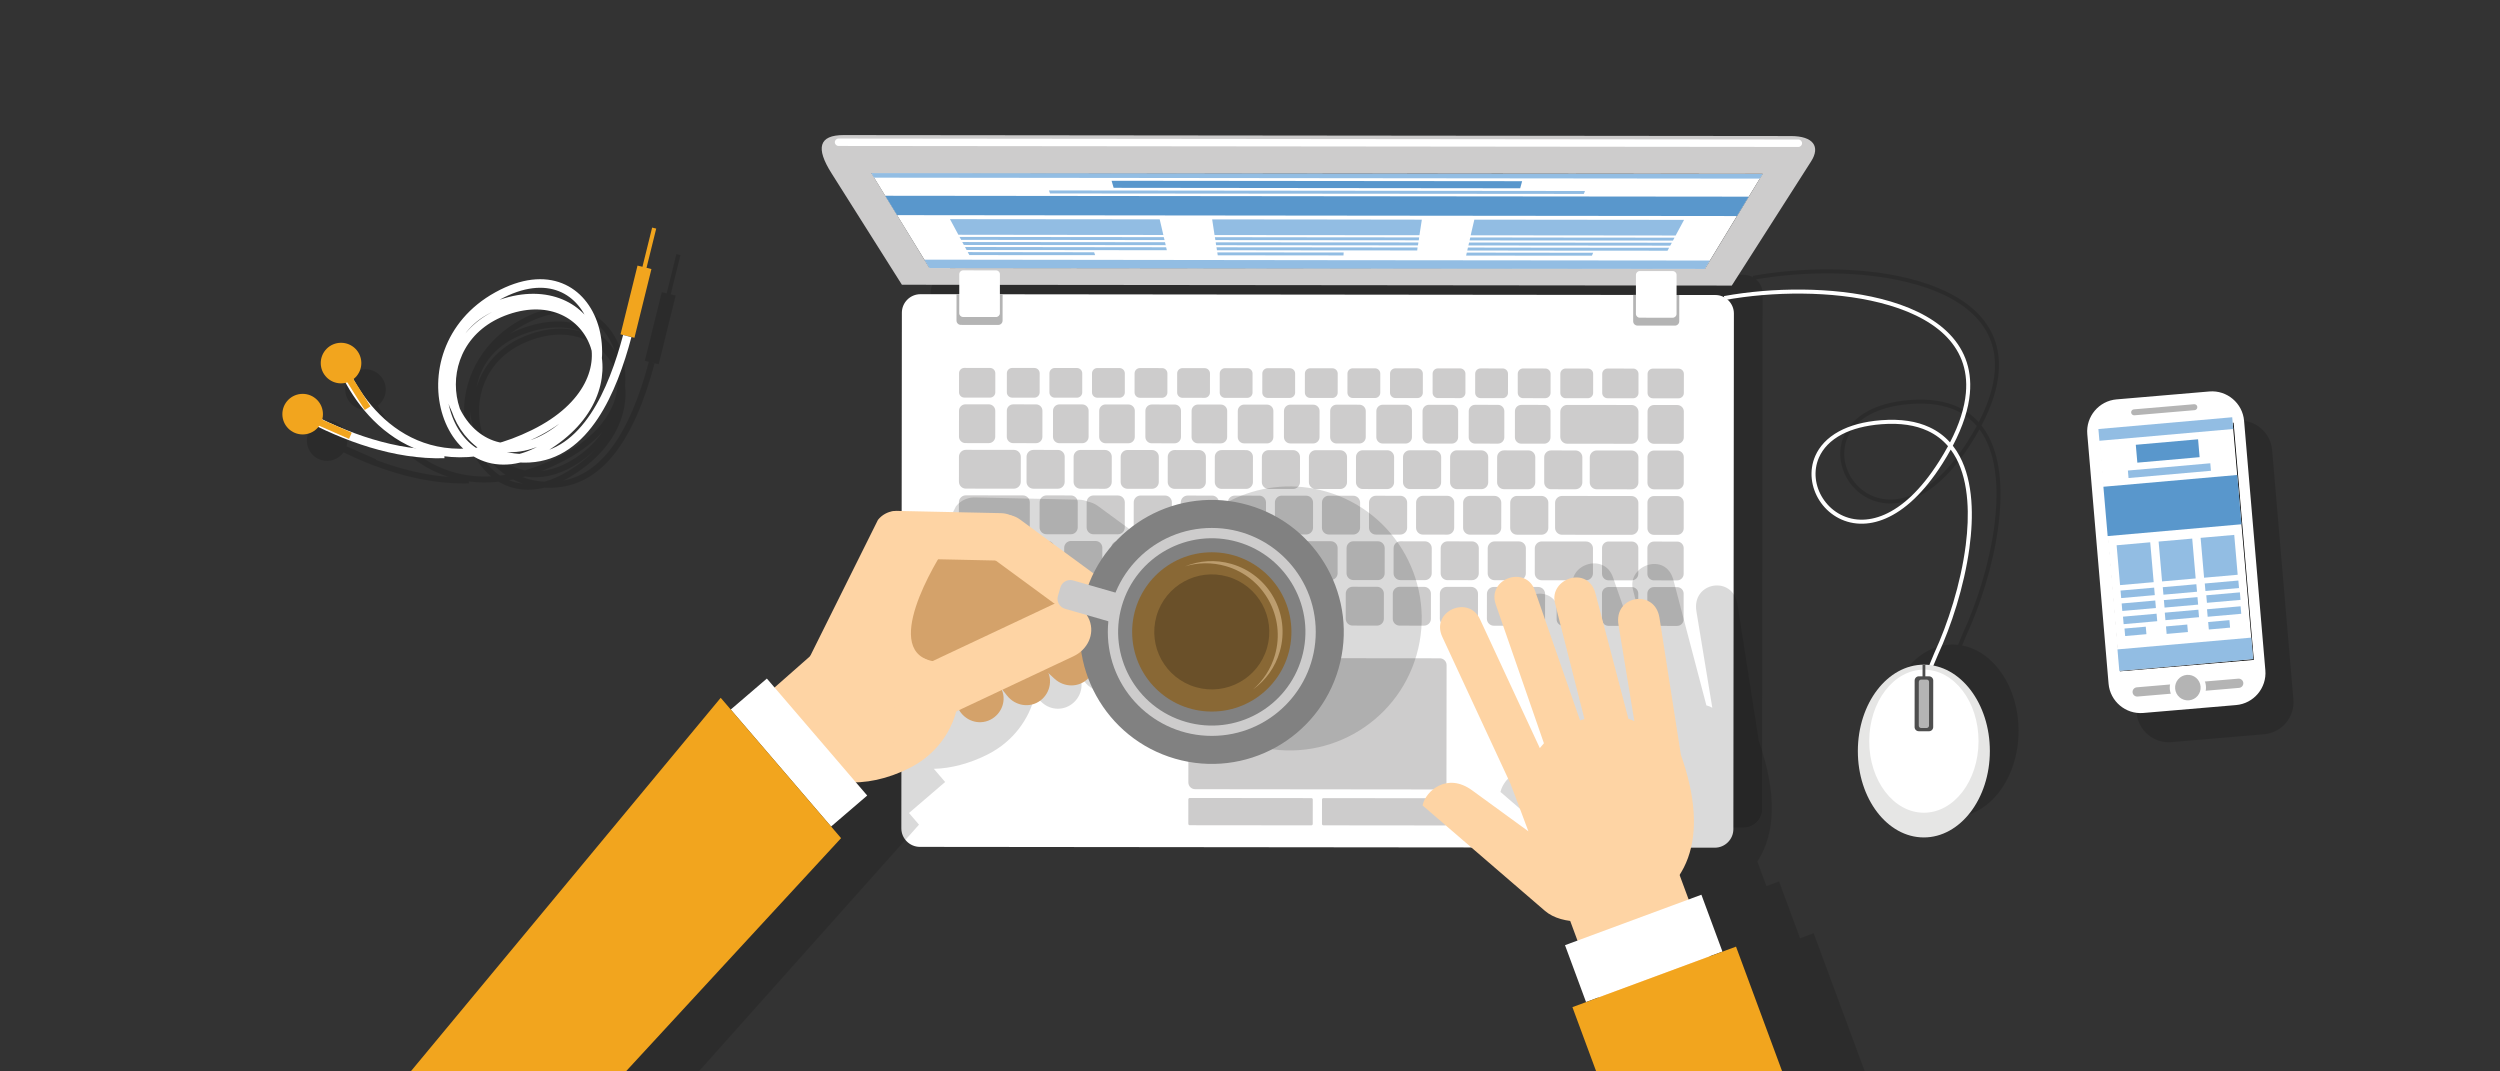 <?xml version="1.0" encoding="utf-8"?>
<!-- Generator: Adobe Illustrator 16.0.0, SVG Export Plug-In . SVG Version: 6.00 Build 0)  -->
<!DOCTYPE svg PUBLIC "-//W3C//DTD SVG 1.1//EN" "http://www.w3.org/Graphics/SVG/1.1/DTD/svg11.dtd">
<svg version="1.1" id="Layer_1" xmlns="http://www.w3.org/2000/svg" xmlns:xlink="http://www.w3.org/1999/xlink" x="0px" y="0px"
	 width="420px" height="180px" viewBox="0 0 420 180" enable-background="new 0 0 420 180" xml:space="preserve">
<rect x="0" y="0" width="420" height="180" fill="#333333" stroke="none"/>
<g opacity="0.15">
	<path fill-rule="evenodd" clip-rule="evenodd" fill="#010101" d="M385.295,117.52l-3.574-41.932
		c-0.254-2.956-2.879-5.171-5.836-4.918l-15.59,1.329c-2.957,0.253-5.168,2.879-4.918,5.835l3.578,41.934
		c0.25,2.954,2.877,5.169,5.834,4.916l15.592-1.328C383.334,123.102,385.549,120.479,385.295,117.52z"/>
</g>
<g opacity="0.15">
	<path fill-rule="evenodd" clip-rule="evenodd" fill="#010101" d="M95.887,77.413c-1.652,0.957-3.3,1.528-4.89,1.706
		c0.997-0.388,2.005-0.831,3.025-1.335c3.076-1.514,5.415-3.266,7.112-5.12C99.835,74.493,98.093,76.131,95.887,77.413z
		 M91.433,80.921c-1.318-0.078-2.52-0.342-3.604-0.754c0.137-0.037,0.271-0.076,0.408-0.112c2.573,0.435,5.366-0.156,8.154-1.772
		c1.351-0.784,2.537-1.693,3.564-2.699c-1.222,1.283-2.739,2.504-4.589,3.614C93.944,80.052,92.631,80.602,91.433,80.921z
		 M114.315,42.853l-0.686-0.17L112,49.278l-0.825-0.203l-2.852,11.546l0.681,0.167c-3.235,12.14-7.932,18.686-14.319,19.933
		c0.398-0.2,0.797-0.421,1.197-0.661c7.244-4.351,9.68-10.371,9.138-15.271c0.225-2.939-0.36-5.816-1.694-8.176
		c-2.427-4.285-7.876-7.289-15.901-2.865c-5.891,3.251-9.436,8.985-9.483,15.343c-0.033,4.52,1.678,8.545,4.556,10.938
		c-2.746,0.137-5.354-0.261-7.808-1.203c-3.652-1.406-6.411-3.807-8.435-6.235l-2.791-4.438c1.474-1.122,1.791-3.213,0.695-4.716
		c-1.108-1.521-3.242-1.856-4.763-0.747c-1.521,1.108-1.855,3.242-0.747,4.764c0.879,1.206,2.397,1.652,3.75,1.237
		c0.586,1.067,1.333,2.271,2.264,3.506l0.704,1.122l0.124-0.078c2.114,2.538,5.004,5.045,8.838,6.522
		c0.33,0.127,0.664,0.239,1,0.349c-3.876-0.295-7.949-1.245-12.192-2.856l0.042-0.095l-4.951-2.176
		c0.527-1.803-0.501-3.696-2.305-4.226c-1.805-0.536-3.701,0.495-4.235,2.302c-0.535,1.805,0.497,3.704,2.302,4.236
		c1.428,0.422,2.902-0.145,3.725-1.289c1.541,0.748,3.064,1.416,4.568,2.002l0.437,0.191l0.01-0.023
		c5.31,2.021,10.373,3.047,15.129,3.047c0.306,0,0.61-0.006,0.913-0.015l-0.009-0.324c1.624,0.215,3.296,0.234,5.018,0.051
		c0.056,0.034,0.112,0.067,0.168,0.101c1.455,0.83,3.062,1.242,4.759,1.242c0.898,0,1.824-0.117,2.766-0.348
		c0.516,0.028,1.049,0.028,1.596-0.001c7.74-0.403,13.271-7.235,16.909-20.892l-0.485-0.129l1.169,0.289l2.85-11.544l-0.825-0.204
		L114.315,42.853z M87.912,54.627c6.27-3.457,11.706-2.53,14.541,2.483c0.325,0.573,0.603,1.182,0.831,1.816
		c-1.758-2.798-5.081-4.925-9.556-4.925c-1.915,0-4.043,0.39-6.351,1.284c-0.582,0.228-1.14,0.482-1.67,0.762
		C86.396,55.533,87.132,55.057,87.912,54.627z M87.741,56.224c2.174-0.845,4.172-1.208,5.967-1.208c1.865,0,3.51,0.396,4.897,1.065
		c-2.546-1.068-5.76-1.26-9.478,0.025c-5.073,1.753-7.929,5.199-9.07,8.948C80.578,62.317,82.299,58.333,87.741,56.224z
		 M84.015,79.898c-3.1-2.024-5.066-6.143-5.068-10.682c0.2,1.58,0.661,3.105,1.344,4.492c0.859,2.349,2.403,4.534,4.613,6.062
		C84.606,79.82,84.31,79.861,84.015,79.898z M81.154,73.131c-0.188-0.542-0.334-1.092-0.441-1.641
		c-1.036-5.322,1.267-11.851,8.743-14.434c6.843-2.368,11.811,0.649,13.696,4.688c0.234,0.5,0.428,1.032,0.578,1.587
		c0.396,4.424-2.414,9.743-10.15,13.552c-1.838,0.906-3.634,1.616-5.386,2.134c-1.091-0.212-2.136-0.632-3.11-1.26
		C83.421,76.681,82.067,75.045,81.154,73.131z M85.536,80.687c0.225-0.041,0.448-0.084,0.674-0.132
		c0.51,0.264,1.048,0.496,1.614,0.688C86.967,81.155,86.203,80.95,85.536,80.687z"/>
</g>
<g>
	<g>
		<path opacity="0.15" fill-rule="evenodd" clip-rule="evenodd" fill="#010101" d="M320.793,46.803
			c-8.145-2.045-18.205-1.93-26.348-0.455l0.039,0.212c-0.439-0.239-0.938-0.391-1.475-0.391l-6.064-0.007l0,0l-7.744-0.005l0,0
			l-105.938-0.112l0,0l-7.742-0.005l0,0l-6.064-0.009c-1.714,0-3.117,1.4-3.118,3.111l-0.088,86.621
			c-0.002,1.713,1.397,3.115,3.11,3.119l133.551,0.137c1.713,0,3.117-1.4,3.117-3.111l0.09-86.621
			c0.004-0.94-0.43-1.777-1.094-2.349c7.975-1.386,17.701-1.463,25.602,0.524c4.395,1.102,8.215,2.84,10.834,5.345
			c2.588,2.476,4.008,5.713,3.629,9.836c-0.223,2.439-1.066,5.19-2.664,8.281c-0.941-1.05-2.094-1.916-3.479-2.556
			c-2.117-0.979-4.775-1.421-8.068-1.17c-2.992,0.229-5.336,0.911-7.115,1.883c-1.994,1.089-3.279,2.539-3.973,4.117
			c-1.098,2.494-0.707,5.299,0.703,7.501c1.412,2.197,3.842,3.798,6.824,3.886c2.701,0.082,5.85-1.078,9.094-4.169
			c1.576-1.499,3.174-3.454,4.752-5.944c0.506-0.796,0.965-1.575,1.381-2.334c0.34,0.456,0.648,0.943,0.922,1.46
			c1.076,2.026,1.656,4.474,1.861,7.141c0.182,2.356,0.066,4.878-0.258,7.439c-0.83,6.514-3.029,13.271-5.271,18.117l-0.82,1.972
			l0.01,0.068c-0.232-0.028-0.467-0.04-0.705-0.049v-0.01c-0.078-0.004-0.156-0.006-0.234-0.004c-0.078-0.002-0.158,0-0.236,0.003
			l0.002,0.011c-6.016,0.16-10.861,6.576-10.869,14.486c-0.01,8.015,4.951,14.518,11.074,14.523
			c6.123,0.005,11.094-6.484,11.104-14.502c0.008-7.311-4.121-13.346-9.494-14.357l0.785-1.858
			c2.209-4.78,4.383-11.406,5.266-17.854c0.377-2.764,0.518-5.496,0.326-8.035c-0.211-2.756-0.818-5.293-1.943-7.412
			c-0.34-0.637-0.727-1.237-1.166-1.794c1.723-3.274,2.633-6.194,2.867-8.782c0.398-4.353-1.1-7.769-3.836-10.386
			C329.221,49.727,325.295,47.936,320.793,46.803z M332.09,71.567c-0.447,0.822-0.945,1.671-1.498,2.541
			c-1.562,2.469-3.137,4.394-4.682,5.858c-3.078,2.92-6.043,4.02-8.574,3.944c-2.74-0.083-4.973-1.553-6.27-3.574
			c-1.299-2.021-1.656-4.589-0.654-6.865c0.662-1.504,1.914-2.886,3.887-3.906c1.672-0.868,3.857-1.479,6.631-1.689
			c3.172-0.243,5.721,0.177,7.734,1.108C330.041,69.619,331.174,70.498,332.09,71.567z"/>
		<g>
			<g>
				<path fill-rule="evenodd" clip-rule="evenodd" fill="#FFFFFF" d="M154.633,49.424l133.552,0.139
					c1.711,0,3.115,1.404,3.109,3.118l-0.088,86.621c-0.002,1.711-1.406,3.112-3.119,3.11l-133.55-0.137
					c-1.713-0.003-3.113-1.404-3.111-3.119l0.088-86.62C151.516,50.822,152.919,49.424,154.633,49.424z"/>
				<path fill-rule="evenodd" clip-rule="evenodd" fill="#B4B4B4" d="M160.697,49.431l7.742,0.009l-0.005,4.424
					c0,0.399-0.328,0.727-0.728,0.727l-6.287-0.008c-0.4,0-0.728-0.328-0.728-0.729L160.697,49.431z"/>
				<path fill-rule="evenodd" clip-rule="evenodd" fill="#B4B4B4" d="M274.377,49.548l7.744,0.009l-0.006,4.424
					c0,0.396-0.326,0.724-0.727,0.724l-6.289-0.005c-0.4,0-0.729-0.328-0.725-0.729L274.377,49.548z"/>
				<path fill-rule="evenodd" clip-rule="evenodd" fill="#CDCCCC" d="M141.752,22.691l159.099,0.165
					c3.828,0.002,4.99,1.792,3.418,4.253l-13.332,20.869L151.52,47.837l-11.841-18.755
					C137.021,24.869,137.539,22.688,141.752,22.691z"/>
				<polygon fill-rule="evenodd" clip-rule="evenodd" fill="#010101" points="296.123,29.215 286.426,45.163 156.147,45.026 
					146.383,29.062 				"/>
				<path fill-rule="evenodd" clip-rule="evenodd" fill="#FFFFFF" d="M140.875,23.276l161.248,0.166
					c0.342,0,0.623,0.278,0.623,0.622l0,0c0,0.345-0.281,0.623-0.625,0.623l-161.248-0.166c-0.342,0-0.623-0.281-0.623-0.623l0,0
					C140.25,23.555,140.532,23.276,140.875,23.276z"/>
				<path fill-rule="evenodd" clip-rule="evenodd" fill="#FFFFFF" d="M161.801,45.42l5.544,0.006c0.352,0,0.64,0.289,0.64,0.641
					l-0.005,6.553c-0.001,0.354-0.29,0.64-0.644,0.64l-5.543-0.005c-0.353,0-0.641-0.289-0.641-0.642l0.007-6.552
					C161.159,45.708,161.447,45.42,161.801,45.42z"/>
				<path fill-rule="evenodd" clip-rule="evenodd" fill="#FFFFFF" d="M275.48,45.537l5.545,0.006c0.354,0,0.641,0.289,0.639,0.641
					l-0.004,6.553c0,0.352-0.291,0.64-0.643,0.639l-5.545-0.004c-0.354,0-0.639-0.289-0.639-0.642l0.006-6.552
					C274.838,45.825,275.129,45.537,275.48,45.537z"/>
				<path fill-rule="evenodd" clip-rule="evenodd" fill="#CDCCCC" d="M277.686,61.926l4.312,0.004c0.492,0,0.893,0.401,0.893,0.893
					l-0.006,3.205c0,0.491-0.402,0.892-0.891,0.892l-4.314-0.005c-0.49,0-0.891-0.403-0.891-0.893l0.002-3.204
					C276.793,62.326,277.197,61.926,277.686,61.926z"/>
				<path fill-rule="evenodd" clip-rule="evenodd" fill="#CDCCCC" d="M277.875,68.042l3.918,0.002
					c0.602,0.003,1.09,0.493,1.09,1.092l-0.006,4.341c-0.002,0.601-0.49,1.089-1.088,1.089l-3.918-0.005
					c-0.602,0-1.09-0.491-1.09-1.089l0.006-4.341C276.789,68.53,277.277,68.042,277.875,68.042z"/>
				<path fill-rule="evenodd" clip-rule="evenodd" fill="#CDCCCC" d="M277.867,75.688l3.92,0.002
					c0.598,0.003,1.088,0.493,1.086,1.092l-0.002,4.341c-0.004,0.601-0.492,1.089-1.092,1.089l-3.916-0.005
					c-0.602,0-1.09-0.491-1.09-1.089l0.006-4.341C276.779,76.177,277.27,75.688,277.867,75.688z"/>
				<path fill-rule="evenodd" clip-rule="evenodd" fill="#CDCCCC" d="M277.863,83.336l3.916,0.004c0.598,0,1.086,0.49,1.086,1.09
					l-0.002,4.34c-0.002,0.602-0.494,1.089-1.092,1.089l-3.918-0.003c-0.598-0.002-1.086-0.493-1.086-1.09l0.002-4.342
					C276.77,83.824,277.26,83.336,277.863,83.336z"/>
				<path fill-rule="evenodd" clip-rule="evenodd" fill="#CDCCCC" d="M277.854,90.982l3.918,0.004c0.598,0,1.086,0.493,1.086,1.09
					l-0.004,4.34c0,0.602-0.49,1.09-1.09,1.09l-3.918-0.006c-0.598,0-1.088-0.491-1.086-1.088l0.002-4.342
					C276.762,91.471,277.256,90.982,277.854,90.982z"/>
				<path fill-rule="evenodd" clip-rule="evenodd" fill="#CDCCCC" d="M277.846,98.629l3.916,0.004c0.598,0,1.09,0.49,1.09,1.09
					l-0.006,4.342c0,0.6-0.49,1.088-1.088,1.088l-3.92-0.004c-0.598,0-1.088-0.493-1.088-1.09l0.004-4.342
					C276.758,99.117,277.246,98.629,277.846,98.629z"/>
				<path fill-rule="evenodd" clip-rule="evenodd" fill="#CDCCCC" d="M270.064,61.916l4.314,0.005
					c0.49,0.003,0.889,0.403,0.889,0.896l-0.002,3.203c0,0.489-0.4,0.89-0.889,0.89l-4.316-0.004
					c-0.49-0.002-0.891-0.402-0.889-0.894l0.002-3.204C269.174,62.319,269.574,61.919,270.064,61.916z"/>
				<path fill-rule="evenodd" clip-rule="evenodd" fill="#CDCCCC" d="M263.295,68.027l10.803,0.01c0.641,0,1.166,0.524,1.166,1.167
					l-0.006,4.19c0,0.641-0.525,1.162-1.164,1.162l-10.807-0.011c-0.639,0-1.164-0.525-1.162-1.165l0.006-4.191
					C262.131,68.55,262.656,68.024,263.295,68.027z"/>
				<path fill-rule="evenodd" clip-rule="evenodd" fill="#CDCCCC" d="M268.246,75.679l5.848,0.005c0.637,0,1.162,0.524,1.162,1.167
					l-0.006,4.19c-0.002,0.641-0.523,1.162-1.166,1.162l-5.846-0.006c-0.639,0-1.164-0.522-1.162-1.166l0.006-4.189
					C267.082,76.201,267.607,75.679,268.246,75.679z"/>
				<path fill-rule="evenodd" clip-rule="evenodd" fill="#CDCCCC" d="M262.422,83.317l11.662,0.015c0.643,0,1.162,0.525,1.162,1.165
					l-0.002,4.19c0,0.641-0.525,1.163-1.168,1.163l-11.662-0.011c-0.641-0.001-1.164-0.526-1.162-1.166l0.002-4.191
					C261.256,83.843,261.779,83.317,262.422,83.317z"/>
				<path fill-rule="evenodd" clip-rule="evenodd" fill="#CDCCCC" d="M270.236,90.973l3.916,0.006c0.598,0,1.086,0.491,1.086,1.089
					l-0.002,4.344c0,0.597-0.494,1.086-1.092,1.086l-3.918-0.002c-0.598-0.003-1.086-0.493-1.086-1.093l0.002-4.34
					C269.143,91.462,269.635,90.973,270.236,90.973z"/>
				<path fill-rule="evenodd" clip-rule="evenodd" fill="#CDCCCC" d="M270.227,98.62l3.918,0.005c0.598,0,1.086,0.492,1.086,1.089
					l-0.004,4.344c0,0.598-0.488,1.086-1.09,1.085l-3.918-0.001c-0.6,0-1.086-0.491-1.086-1.092l0.002-4.341
					C269.135,99.108,269.629,98.62,270.227,98.62z"/>
				<path fill-rule="evenodd" clip-rule="evenodd" fill="#CDCCCC" d="M263.029,61.911l3.73,0.003
					c0.49,0.002,0.891,0.402,0.891,0.894l-0.002,3.204c0,0.489-0.402,0.89-0.895,0.89l-3.73-0.002c-0.492,0-0.893-0.403-0.891-0.894
					l0.002-3.206C262.135,62.311,262.539,61.91,263.029,61.911z"/>
				<path fill-rule="evenodd" clip-rule="evenodd" fill="#CDCCCC" d="M255.875,61.901l3.73,0.008c0.492,0,0.895,0.4,0.893,0.89
					l-0.004,3.204c0,0.491-0.402,0.892-0.893,0.892l-3.73-0.004c-0.488,0-0.889-0.401-0.889-0.89v-3.208
					C254.984,62.305,255.385,61.901,255.875,61.901z"/>
				<path fill-rule="evenodd" clip-rule="evenodd" fill="#CDCCCC" d="M248.723,61.895l3.73,0.005
					c0.49,0.001,0.891,0.401,0.891,0.894l-0.002,3.205c0,0.491-0.4,0.892-0.891,0.889l-3.73-0.002
					c-0.494-0.003-0.895-0.403-0.893-0.893l0.004-3.204C247.834,62.297,248.234,61.895,248.723,61.895z"/>
				<path fill-rule="evenodd" clip-rule="evenodd" fill="#CDCCCC" d="M241.572,61.89l3.73,0.002c0.49,0.003,0.891,0.403,0.891,0.892
					l-0.002,3.208c-0.004,0.489-0.404,0.89-0.896,0.89l-3.73-0.004c-0.488,0-0.889-0.402-0.889-0.894l0.002-3.204
					C240.678,62.29,241.08,61.89,241.572,61.89z"/>
				<path fill-rule="evenodd" clip-rule="evenodd" fill="#CDCCCC" d="M234.416,61.881l3.732,0.004
					c0.49,0.002,0.891,0.402,0.891,0.894l-0.004,3.204c0,0.492-0.4,0.89-0.889,0.89l-3.732-0.002c-0.492,0-0.893-0.403-0.893-0.894
					l0.006-3.206C233.527,62.282,233.928,61.881,234.416,61.881z"/>
				<path fill-rule="evenodd" clip-rule="evenodd" fill="#CDCCCC" d="M227.268,61.875l3.73,0.002
					c0.488,0.003,0.889,0.403,0.889,0.893l-0.002,3.207c0,0.488-0.4,0.891-0.893,0.889l-3.732-0.003
					c-0.49-0.001-0.891-0.401-0.891-0.891l0.004-3.208C226.373,62.272,226.773,61.872,227.268,61.875z"/>
				<path fill-rule="evenodd" clip-rule="evenodd" fill="#CDCCCC" d="M220.113,61.867l3.73,0.004c0.492,0,0.893,0.401,0.893,0.89
					l-0.006,3.208c0,0.488-0.402,0.892-0.891,0.889l-3.732-0.005c-0.488,0-0.889-0.401-0.889-0.89l0.002-3.207
					C219.221,62.268,219.623,61.867,220.113,61.867z"/>
				<path fill-rule="evenodd" clip-rule="evenodd" fill="#CDCCCC" d="M212.961,61.857l3.73,0.005c0.49,0,0.891,0.403,0.891,0.894
					l-0.002,3.206c0,0.489-0.402,0.89-0.891,0.889l-3.734-0.003c-0.492-0.002-0.891-0.402-0.891-0.894l0.006-3.204
					C212.07,62.261,212.471,61.86,212.961,61.857z"/>
				<path fill-rule="evenodd" clip-rule="evenodd" fill="#CDCCCC" d="M205.807,61.853l3.733,0.003
					c0.49,0.002,0.891,0.402,0.889,0.894l-0.003,3.205c-0.002,0.488-0.402,0.889-0.894,0.889l-3.73-0.002
					c-0.49,0-0.889-0.403-0.889-0.894l0.003-3.206C204.917,62.252,205.317,61.852,205.807,61.853z"/>
				<path fill-rule="evenodd" clip-rule="evenodd" fill="#CDCCCC" d="M198.654,61.843l3.733,0.008c0.488,0,0.889,0.4,0.889,0.89
					l-0.004,3.204c0,0.491-0.4,0.892-0.89,0.892l-3.732-0.004c-0.491-0.001-0.892-0.401-0.889-0.89l0.002-3.208
					C197.765,62.246,198.166,61.843,198.654,61.843z"/>
				<path fill-rule="evenodd" clip-rule="evenodd" fill="#CDCCCC" d="M191.503,61.836l3.73,0.006c0.49,0,0.891,0.4,0.891,0.893
					l-0.002,3.205c-0.002,0.491-0.402,0.892-0.894,0.889l-3.733-0.002c-0.489-0.003-0.89-0.403-0.89-0.894l0.003-3.203
					C190.612,62.236,191.013,61.838,191.503,61.836z"/>
				<path fill-rule="evenodd" clip-rule="evenodd" fill="#CDCCCC" d="M184.35,61.831l3.73,0.002c0.491,0,0.891,0.403,0.891,0.892
					l-0.002,3.208c0,0.489-0.403,0.89-0.892,0.89l-3.732-0.004c-0.49-0.002-0.891-0.402-0.891-0.894l0.004-3.204
					C183.458,62.231,183.859,61.831,184.35,61.831z"/>
				<path fill-rule="evenodd" clip-rule="evenodd" fill="#CDCCCC" d="M177.198,61.822l3.731,0.004c0.491,0,0.889,0.402,0.889,0.894
					l-0.002,3.204c0,0.489-0.403,0.89-0.892,0.89l-3.732-0.002c-0.491-0.003-0.891-0.403-0.891-0.894l0.004-3.206
					C176.306,62.223,176.706,61.822,177.198,61.822z"/>
				<path fill-rule="evenodd" clip-rule="evenodd" fill="#CDCCCC" d="M170.045,61.816l3.731,0.002c0.491,0,0.891,0.403,0.891,0.893
					l-0.004,3.207c0,0.488-0.401,0.891-0.892,0.889l-3.731-0.004c-0.492,0-0.891-0.4-0.89-0.893l0.002-3.203
					C169.152,62.214,169.555,61.813,170.045,61.816z"/>
				<path fill-rule="evenodd" clip-rule="evenodd" fill="#CDCCCC" d="M162.009,61.807l4.314,0.005
					c0.49,0.001,0.891,0.401,0.891,0.891l-0.004,3.208c0,0.488-0.401,0.889-0.891,0.889l-4.314-0.005
					c-0.489,0-0.89-0.401-0.89-0.891l0.003-3.206C161.118,62.207,161.52,61.807,162.009,61.807z"/>
				<path fill-rule="evenodd" clip-rule="evenodd" fill="#CDCCCC" d="M255.578,68.02l3.846,0.004c0.588,0,1.066,0.482,1.066,1.068
					l-0.006,4.382c0,0.589-0.48,1.069-1.068,1.067l-3.846-0.004c-0.588,0-1.066-0.479-1.066-1.07l0.004-4.38
					C254.508,68.498,254.992,68.02,255.578,68.02z"/>
				<path fill-rule="evenodd" clip-rule="evenodd" fill="#CDCCCC" d="M247.816,68.01l3.846,0.004c0.588,0,1.068,0.482,1.066,1.07
					l-0.002,4.383c0,0.588-0.484,1.066-1.072,1.066l-3.84-0.005c-0.592,0-1.072-0.479-1.072-1.066l0.008-4.384
					C246.75,68.491,247.229,68.01,247.816,68.01z"/>
				<path fill-rule="evenodd" clip-rule="evenodd" fill="#CDCCCC" d="M240.059,68.003l3.842,0.002
					c0.592,0.003,1.07,0.483,1.07,1.072l-0.006,4.38c0,0.588-0.48,1.07-1.068,1.07l-3.846-0.004
					c-0.586-0.002-1.066-0.484-1.066-1.07l0.002-4.384C238.988,68.482,239.473,68.003,240.059,68.003z"/>
				<path fill-rule="evenodd" clip-rule="evenodd" fill="#CDCCCC" d="M232.297,67.994l3.848,0.004
					c0.586,0.002,1.064,0.483,1.064,1.07l-0.002,4.384c-0.004,0.587-0.484,1.066-1.072,1.066l-3.844-0.005
					c-0.588,0-1.068-0.483-1.068-1.07l0.004-4.381C231.23,68.474,231.711,67.994,232.297,67.994z"/>
				<path fill-rule="evenodd" clip-rule="evenodd" fill="#CDCCCC" d="M224.537,67.985l3.844,0.005
					c0.588,0.003,1.068,0.482,1.068,1.069l-0.004,4.384c0,0.587-0.48,1.065-1.07,1.065l-3.842-0.002
					c-0.592,0-1.072-0.483-1.07-1.072l0.006-4.382C223.469,68.467,223.949,67.985,224.537,67.985z"/>
				<path fill-rule="evenodd" clip-rule="evenodd" fill="#CDCCCC" d="M216.779,67.979l3.842,0.005c0.59,0,1.07,0.48,1.07,1.069
					l-0.008,4.381c0,0.587-0.48,1.07-1.066,1.068l-3.848-0.004c-0.586,0-1.066-0.479-1.066-1.068l0.004-4.382
					C215.707,68.457,216.191,67.979,216.779,67.979z"/>
				<path fill-rule="evenodd" clip-rule="evenodd" fill="#CDCCCC" d="M209.018,67.971l3.845,0.003
					c0.586,0.002,1.066,0.483,1.064,1.071l-0.002,4.38c0,0.589-0.484,1.072-1.07,1.069l-3.845-0.005
					c-0.588,0-1.069-0.48-1.069-1.066l0.008-4.384C207.949,68.452,208.429,67.969,209.018,67.971z"/>
				<path fill-rule="evenodd" clip-rule="evenodd" fill="#CDCCCC" d="M201.259,67.961l3.843,0.005c0.586,0,1.069,0.481,1.069,1.069
					l-0.008,4.385c0,0.586-0.48,1.067-1.069,1.067l-3.844-0.005c-0.587,0-1.067-0.482-1.067-1.069l0.004-4.383
					C200.187,68.443,200.668,67.964,201.259,67.961z"/>
				<path fill-rule="evenodd" clip-rule="evenodd" fill="#CDCCCC" d="M193.497,67.955l3.846,0.004c0.586,0,1.066,0.48,1.066,1.069
					l-0.004,4.385c-0.003,0.586-0.484,1.065-1.07,1.065l-3.845-0.006c-0.589,0-1.068-0.481-1.068-1.068l0.003-4.384
					C192.426,68.434,192.91,67.955,193.497,67.955z"/>
				<path fill-rule="evenodd" clip-rule="evenodd" fill="#CDCCCC" d="M185.737,67.946l3.844,0.005c0.587,0,1.068,0.482,1.068,1.069
					l-0.005,4.383c0,0.587-0.481,1.066-1.069,1.065l-3.846-0.001c-0.586-0.003-1.067-0.483-1.067-1.072l0.005-4.382
					C184.667,68.425,185.148,67.945,185.737,67.946z"/>
				<path fill-rule="evenodd" clip-rule="evenodd" fill="#CDCCCC" d="M177.976,67.937l3.845,0.005c0.588,0,1.069,0.483,1.067,1.069
					l-0.003,4.384c-0.002,0.587-0.483,1.068-1.071,1.065l-3.844-0.001c-0.587-0.001-1.068-0.482-1.068-1.07l0.004-4.383
					C176.906,68.42,177.389,67.937,177.976,67.937z"/>
				<path fill-rule="evenodd" clip-rule="evenodd" fill="#CDCCCC" d="M170.216,67.932l3.843,0.004c0.588,0,1.069,0.479,1.069,1.068
					l-0.005,4.382c0,0.589-0.481,1.069-1.069,1.069l-3.845-0.005c-0.588,0-1.068-0.483-1.068-1.069L169.146,69
					C169.147,68.413,169.628,67.93,170.216,67.932z"/>
				<path fill-rule="evenodd" clip-rule="evenodd" fill="#CDCCCC" d="M162.202,67.925l3.917,0.002c0.599,0,1.089,0.491,1.087,1.092
					l-0.005,4.338c0,0.601-0.491,1.089-1.089,1.089l-3.918-0.005c-0.599,0-1.089-0.49-1.087-1.089l0.005-4.341
					C161.112,68.413,161.603,67.922,162.202,67.925z"/>
				<path fill-rule="evenodd" clip-rule="evenodd" fill="#CDCCCC" d="M162.27,75.571l8.06,0.007c0.642,0,1.166,0.525,1.165,1.166
					l-0.005,4.189c0,0.641-0.525,1.163-1.166,1.163l-8.061-0.007c-0.64,0-1.164-0.525-1.163-1.166l0.003-4.19
					C161.104,76.091,161.628,75.568,162.27,75.571z"/>
				<path fill-rule="evenodd" clip-rule="evenodd" fill="#CDCCCC" d="M162.262,83.218l9.583,0.01c0.641,0,1.165,0.524,1.164,1.164
					l-0.005,4.189c0,0.643-0.525,1.165-1.167,1.165l-9.583-0.01c-0.642,0-1.165-0.525-1.164-1.166l0.004-4.189
					C161.096,83.737,161.621,83.215,162.262,83.218z"/>
				<path fill-rule="evenodd" clip-rule="evenodd" fill="#CDCCCC" d="M162.253,90.864l13.74,0.015c0.642,0,1.166,0.523,1.165,1.164
					l-0.005,4.192c0,0.637-0.525,1.163-1.166,1.162l-13.74-0.015c-0.641,0-1.164-0.525-1.164-1.166l0.004-4.189
					C161.088,91.387,161.613,90.864,162.253,90.864z"/>
				<path fill-rule="evenodd" clip-rule="evenodd" fill="#CDCCCC" d="M162.246,98.511l5.705,0.005
					c0.64,0.002,1.165,0.524,1.165,1.167l-0.004,4.189c-0.002,0.64-0.525,1.163-1.166,1.163l-5.707-0.006
					c-0.64,0-1.163-0.525-1.163-1.166l0.004-4.189C161.08,99.033,161.605,98.508,162.246,98.511z"/>
				<path fill-rule="evenodd" clip-rule="evenodd" fill="#CDCCCC" d="M173.608,75.581l4.118,0.005c0.63,0,1.143,0.515,1.143,1.145
					l-0.003,4.231c-0.002,0.63-0.517,1.144-1.147,1.144l-4.117-0.004c-0.63-0.002-1.145-0.518-1.145-1.147l0.004-4.229
					C172.463,76.096,172.979,75.581,173.608,75.581z"/>
				<path fill-rule="evenodd" clip-rule="evenodd" fill="#CDCCCC" d="M181.515,75.591l4.117,0.002c0.629,0,1.145,0.517,1.145,1.147
					l-0.005,4.229c-0.002,0.63-0.517,1.146-1.147,1.146l-4.117-0.008c-0.629,0-1.145-0.515-1.145-1.144l0.005-4.229
					C180.37,76.104,180.885,75.588,181.515,75.591z"/>
				<path fill-rule="evenodd" clip-rule="evenodd" fill="#CDCCCC" d="M189.421,75.598l4.116,0.004
					c0.63,0.001,1.145,0.517,1.142,1.146l-0.002,4.23c0,0.629-0.516,1.143-1.145,1.143l-4.117-0.005
					c-0.631-0.001-1.145-0.515-1.145-1.145l0.003-4.231C188.275,76.11,188.791,75.598,189.421,75.598z"/>
				<path fill-rule="evenodd" clip-rule="evenodd" fill="#CDCCCC" d="M197.326,75.605l4.119,0.005
					c0.628,0.001,1.144,0.518,1.144,1.145l-0.006,4.231c-0.002,0.63-0.515,1.143-1.146,1.143l-4.117-0.004
					c-0.628,0-1.143-0.517-1.143-1.146l0.005-4.229C196.181,76.118,196.697,75.603,197.326,75.605z"/>
				<path fill-rule="evenodd" clip-rule="evenodd" fill="#CDCCCC" d="M205.234,75.612l4.116,0.005
					c0.63,0.003,1.145,0.518,1.143,1.146l-0.003,4.229c0,0.63-0.518,1.146-1.147,1.143l-4.116-0.002
					c-0.63,0-1.145-0.517-1.143-1.147l0.003-4.229C204.086,76.128,204.601,75.612,205.234,75.612z"/>
				<path fill-rule="evenodd" clip-rule="evenodd" fill="#CDCCCC" d="M213.137,75.621l4.121,0.004c0.627,0,1.143,0.518,1.143,1.147
					l-0.006,4.229c-0.002,0.631-0.518,1.144-1.146,1.144l-4.117-0.005c-0.629,0-1.145-0.515-1.145-1.145l0.008-4.232
					C211.994,76.135,212.51,75.621,213.137,75.621z"/>
				<path fill-rule="evenodd" clip-rule="evenodd" fill="#CDCCCC" d="M221.045,75.63l4.115,0.005c0.633,0,1.145,0.514,1.145,1.145
					l-0.004,4.231c0,0.63-0.518,1.143-1.145,1.143l-4.119-0.005c-0.631,0-1.143-0.516-1.143-1.146l0.004-4.229
					C219.898,76.145,220.414,75.63,221.045,75.63z"/>
				<path fill-rule="evenodd" clip-rule="evenodd" fill="#CDCCCC" d="M228.949,75.64l4.119,0.002c0.629,0,1.143,0.517,1.143,1.146
					l-0.006,4.23c0,0.63-0.514,1.146-1.145,1.146l-4.115-0.008c-0.633,0-1.146-0.513-1.146-1.144l0.006-4.229
					C227.805,76.152,228.322,75.637,228.949,75.64z"/>
				<path fill-rule="evenodd" clip-rule="evenodd" fill="#CDCCCC" d="M236.857,75.646l4.115,0.004
					c0.631,0.001,1.146,0.517,1.146,1.144l-0.008,4.233c0,0.629-0.516,1.143-1.143,1.143l-4.121-0.005
					c-0.627-0.001-1.143-0.515-1.143-1.145l0.004-4.229C235.709,76.159,236.225,75.645,236.857,75.646z"/>
				<path fill-rule="evenodd" clip-rule="evenodd" fill="#CDCCCC" d="M244.76,75.651l4.119,0.008
					c0.629,0.001,1.143,0.518,1.143,1.145l-0.002,4.229c0,0.633-0.516,1.147-1.148,1.146l-4.115-0.004
					c-0.633,0-1.146-0.518-1.146-1.146l0.006-4.229C243.615,76.168,244.133,75.651,244.76,75.651z"/>
				<path fill-rule="evenodd" clip-rule="evenodd" fill="#CDCCCC" d="M252.668,75.661l4.115,0.005c0.631,0,1.148,0.516,1.146,1.146
					l-0.006,4.229c0,0.63-0.516,1.146-1.145,1.143l-4.119-0.002c-0.627-0.003-1.145-0.517-1.145-1.146l0.008-4.233
					C251.523,76.177,252.041,75.661,252.668,75.661z"/>
				<path fill-rule="evenodd" clip-rule="evenodd" fill="#CDCCCC" d="M260.572,75.67l4.117,0.006c0.633,0,1.145,0.513,1.145,1.146
					l-0.002,4.229c-0.002,0.629-0.518,1.144-1.148,1.143l-4.115-0.004c-0.633,0-1.145-0.515-1.145-1.145l0.002-4.232
					C259.428,76.184,259.943,75.67,260.572,75.67z"/>
				<path fill-rule="evenodd" clip-rule="evenodd" fill="#CDCCCC" d="M175.8,83.229l4.118,0.005c0.63,0.003,1.144,0.518,1.143,1.146
					l-0.004,4.23c0,0.63-0.516,1.143-1.145,1.143l-4.119-0.002c-0.63,0-1.144-0.517-1.143-1.147l0.005-4.229
					C174.655,83.745,175.17,83.229,175.8,83.229z"/>
				<path fill-rule="evenodd" clip-rule="evenodd" fill="#CDCCCC" d="M183.707,83.238l4.116,0.006c0.63,0,1.144,0.516,1.144,1.146
					l-0.005,4.229c0,0.629-0.515,1.144-1.145,1.144l-4.117-0.005c-0.63,0-1.145-0.515-1.145-1.147l0.004-4.229
					C182.561,83.752,183.076,83.237,183.707,83.238z"/>
				<path fill-rule="evenodd" clip-rule="evenodd" fill="#CDCCCC" d="M191.612,83.247l4.118,0.002
					c0.629,0.003,1.145,0.518,1.145,1.147l-0.008,4.231c0,0.63-0.515,1.144-1.143,1.144l-4.121-0.004
					c-0.627-0.002-1.143-0.518-1.143-1.147l0.007-4.229C190.468,83.76,190.981,83.247,191.612,83.247z"/>
				<path fill-rule="evenodd" clip-rule="evenodd" fill="#CDCCCC" d="M199.519,83.254l4.115,0.004
					c0.63,0.001,1.143,0.518,1.143,1.148l-0.002,4.229c0,0.629-0.516,1.146-1.146,1.143l-4.118-0.002
					c-0.63-0.003-1.143-0.518-1.143-1.146l0.002-4.229C198.371,83.767,198.888,83.254,199.519,83.254z"/>
				<path fill-rule="evenodd" clip-rule="evenodd" fill="#CDCCCC" d="M207.423,83.264l4.12,0.004c0.627,0,1.145,0.517,1.143,1.144
					l-0.006,4.231c0,0.631-0.516,1.145-1.145,1.143l-4.119-0.004c-0.628,0-1.143-0.517-1.143-1.144l0.005-4.231
					C206.279,83.776,206.796,83.262,207.423,83.264z"/>
				<path fill-rule="evenodd" clip-rule="evenodd" fill="#CDCCCC" d="M215.328,83.271l4.119,0.005
					c0.631,0.001,1.143,0.515,1.143,1.144l-0.002,4.232c-0.002,0.63-0.518,1.143-1.148,1.143l-4.115-0.004
					c-0.633,0-1.145-0.517-1.143-1.146l0.002-4.23C214.184,83.785,214.699,83.271,215.328,83.271z"/>
				<path fill-rule="evenodd" clip-rule="evenodd" fill="#CDCCCC" d="M223.234,83.278l4.119,0.005
					c0.629,0.003,1.145,0.518,1.145,1.146l-0.008,4.229c0,0.63-0.516,1.146-1.145,1.146l-4.117-0.005
					c-0.629,0-1.145-0.517-1.145-1.147l0.008-4.229C222.092,83.794,222.607,83.277,223.234,83.278z"/>
				<path fill-rule="evenodd" clip-rule="evenodd" fill="#CDCCCC" d="M231.143,83.287l4.115,0.004
					c0.633,0.002,1.145,0.518,1.145,1.147l-0.004,4.229c0,0.63-0.518,1.145-1.145,1.144l-4.119-0.004
					c-0.631-0.002-1.143-0.515-1.143-1.147l0.002-4.229C229.996,83.801,230.512,83.286,231.143,83.287z"/>
				<path fill-rule="evenodd" clip-rule="evenodd" fill="#CDCCCC" d="M239.047,83.296l4.119,0.002c0.627,0,1.143,0.518,1.143,1.147
					l-0.006,4.231c0,0.627-0.514,1.144-1.145,1.143l-4.115-0.005c-0.633,0-1.146-0.518-1.146-1.146l0.006-4.229
					C237.902,83.811,238.42,83.296,239.047,83.296z"/>
				<path fill-rule="evenodd" clip-rule="evenodd" fill="#CDCCCC" d="M246.953,83.306l4.117,0.002c0.631,0,1.143,0.517,1.146,1.146
					l-0.008,4.23c0,0.629-0.516,1.146-1.143,1.143l-4.121-0.002c-0.627-0.003-1.143-0.518-1.143-1.146l0.004-4.229
					C245.807,83.815,246.322,83.306,246.953,83.306z"/>
				<path fill-rule="evenodd" clip-rule="evenodd" fill="#CDCCCC" d="M254.857,83.312l4.119,0.004c0.629,0,1.145,0.517,1.145,1.144
					l-0.004,4.233c-0.004,0.629-0.516,1.143-1.148,1.143l-4.115-0.006c-0.633,0-1.146-0.517-1.146-1.144l0.006-4.231
					C253.713,83.825,254.23,83.311,254.857,83.312z"/>
				<path fill-rule="evenodd" clip-rule="evenodd" fill="#CDCCCC" d="M179.931,90.884l4.118,0.002c0.63,0,1.144,0.517,1.144,1.146
					l-0.005,4.23c0,0.629-0.516,1.146-1.145,1.146l-4.119-0.008c-0.628,0-1.143-0.515-1.143-1.145l0.004-4.229
					C178.786,91.394,179.301,90.881,179.931,90.884z"/>
				<path fill-rule="evenodd" clip-rule="evenodd" fill="#CDCCCC" d="M187.836,90.889l4.118,0.006c0.631,0,1.144,0.517,1.144,1.144
					l-0.002,4.231c-0.002,0.631-0.516,1.145-1.147,1.145l-4.117-0.005c-0.63-0.001-1.145-0.518-1.145-1.145l0.005-4.231
					C186.691,91.402,187.208,90.889,187.836,90.889z"/>
				<path fill-rule="evenodd" clip-rule="evenodd" fill="#CDCCCC" d="M195.744,90.898l4.117,0.005c0.63,0,1.145,0.515,1.145,1.145
					L201,96.276c-0.002,0.633-0.518,1.146-1.146,1.146l-4.118-0.004c-0.63-0.001-1.146-0.518-1.146-1.146l0.008-4.23
					C194.599,91.412,195.115,90.896,195.744,90.898z"/>
				<path fill-rule="evenodd" clip-rule="evenodd" fill="#CDCCCC" d="M203.649,90.905l4.116,0.005c0.633,0,1.146,0.516,1.143,1.146
					l-0.002,4.229c0,0.631-0.516,1.146-1.146,1.144l-4.116-0.002c-0.632-0.003-1.145-0.518-1.145-1.146l0.005-4.233
					C202.504,91.421,203.02,90.905,203.649,90.905z"/>
				<path fill-rule="evenodd" clip-rule="evenodd" fill="#CDCCCC" d="M211.555,90.914l4.119,0.004
					c0.629,0.002,1.145,0.515,1.143,1.147l-0.006,4.229c-0.002,0.629-0.516,1.143-1.145,1.143l-4.117-0.004
					c-0.629,0-1.144-0.515-1.144-1.147l0.005-4.229C210.41,91.428,210.927,90.914,211.555,90.914z"/>
				<path fill-rule="evenodd" clip-rule="evenodd" fill="#CDCCCC" d="M219.463,90.923l4.115,0.002
					c0.631,0.003,1.145,0.518,1.143,1.147l-0.002,4.231c0,0.627-0.518,1.143-1.148,1.143l-4.115-0.005
					c-0.633,0-1.143-0.516-1.143-1.146l0.002-4.229C218.314,91.436,218.83,90.923,219.463,90.923z"/>
				<path fill-rule="evenodd" clip-rule="evenodd" fill="#CDCCCC" d="M227.365,90.933l4.121,0.001
					c0.627,0.001,1.143,0.518,1.143,1.146l-0.006,4.23c0,0.63-0.514,1.146-1.146,1.146l-4.117-0.008
					c-0.629,0-1.145-0.515-1.143-1.145l0.006-4.229C226.223,91.442,226.738,90.93,227.365,90.933z"/>
				<path fill-rule="evenodd" clip-rule="evenodd" fill="#CDCCCC" d="M235.273,90.938l4.115,0.005
					c0.633,0.001,1.145,0.518,1.145,1.147l-0.004,4.229c0,0.631-0.518,1.145-1.145,1.145l-4.119-0.005
					c-0.631-0.001-1.143-0.518-1.143-1.145l0.004-4.233C234.127,91.452,234.641,90.938,235.273,90.938z"/>
				<path fill-rule="evenodd" clip-rule="evenodd" fill="#CDCCCC" d="M243.178,90.947l4.119,0.005c0.629,0,1.143,0.515,1.143,1.144
					l-0.006,4.229c0,0.633-0.514,1.146-1.145,1.143l-4.115-0.001c-0.633-0.001-1.146-0.518-1.146-1.146l0.006-4.23
					C242.033,91.461,242.551,90.947,243.178,90.947z"/>
				<path fill-rule="evenodd" clip-rule="evenodd" fill="#CDCCCC" d="M251.086,90.954l4.115,0.005
					c0.631,0.003,1.146,0.516,1.146,1.146l-0.008,4.229c0,0.63-0.516,1.143-1.143,1.143l-4.121-0.005
					c-0.627,0-1.143-0.514-1.143-1.145l0.004-4.231C249.941,91.47,250.453,90.954,251.086,90.954z"/>
				<path fill-rule="evenodd" clip-rule="evenodd" fill="#CDCCCC" d="M259.01,90.963l7.447,0.009c0.639,0,1.162,0.524,1.162,1.164
					l-0.006,4.189c0,0.643-0.523,1.167-1.164,1.165l-7.445-0.008c-0.641,0-1.166-0.524-1.162-1.167l0.002-4.19
					C257.846,91.484,258.371,90.963,259.01,90.963z"/>
				<path fill-rule="evenodd" clip-rule="evenodd" fill="#CDCCCC" d="M171.889,98.521l4.118,0.002
					c0.63,0.003,1.144,0.518,1.143,1.147l-0.005,4.231c0,0.627-0.515,1.144-1.145,1.143l-4.118-0.005
					c-0.63,0-1.144-0.516-1.143-1.146l0.005-4.229C170.744,99.033,171.259,98.521,171.889,98.521z"/>
				<path fill-rule="evenodd" clip-rule="evenodd" fill="#CDCCCC" d="M179.794,98.527l4.118,0.004
					c0.629,0.001,1.145,0.518,1.143,1.146l-0.005,4.23c0,0.629-0.515,1.146-1.145,1.146l-4.117-0.005
					c-0.63-0.003-1.145-0.518-1.145-1.147l0.004-4.229C178.649,99.04,179.165,98.527,179.794,98.527z"/>
				<path fill-rule="evenodd" clip-rule="evenodd" fill="#CDCCCC" d="M187.701,98.535l4.116,0.006c0.631,0,1.146,0.517,1.144,1.146
					l-0.002,4.229c-0.002,0.631-0.518,1.145-1.147,1.145l-4.117-0.005c-0.63-0.001-1.145-0.518-1.145-1.145l0.005-4.231
					C186.557,99.05,187.071,98.535,187.701,98.535z"/>
				<path fill-rule="evenodd" clip-rule="evenodd" fill="#CDCCCC" d="M195.607,98.542l4.119,0.008c0.627,0,1.143,0.515,1.143,1.145
					l-0.005,4.231c-0.002,0.63-0.518,1.143-1.146,1.143l-4.118-0.004c-0.63-0.001-1.146-0.518-1.146-1.146l0.008-4.23
					C194.462,99.059,194.978,98.542,195.607,98.542z"/>
				<path fill-rule="evenodd" clip-rule="evenodd" fill="#CDCCCC" d="M203.512,98.552l4.116,0.005c0.63,0,1.146,0.516,1.146,1.146
					l-0.005,4.229c0,0.63-0.516,1.143-1.146,1.143l-4.116-0.002c-0.632-0.003-1.145-0.517-1.145-1.147l0.005-4.231
					C202.368,99.067,202.883,98.552,203.512,98.552z"/>
				<path fill-rule="evenodd" clip-rule="evenodd" fill="#CDCCCC" d="M211.418,98.562l4.119,0.003
					c0.629,0.002,1.145,0.518,1.145,1.147l-0.008,4.229c0,0.629-0.516,1.143-1.145,1.143l-4.117-0.004
					c-0.629,0-1.144-0.515-1.144-1.147l0.005-4.229C210.275,99.074,210.788,98.561,211.418,98.562z"/>
				<path fill-rule="evenodd" clip-rule="evenodd" fill="#CDCCCC" d="M219.326,98.569l4.113,0.002
					c0.633,0.003,1.145,0.517,1.145,1.147l-0.002,4.231c0,0.627-0.518,1.144-1.145,1.144l-4.119-0.006
					c-0.631,0-1.143-0.516-1.143-1.146l0.002-4.229C218.178,99.082,218.695,98.569,219.326,98.569z"/>
				<path fill-rule="evenodd" clip-rule="evenodd" fill="#CDCCCC" d="M227.229,98.576l4.121,0.004c0.627,0,1.143,0.517,1.143,1.146
					l-0.006,4.23c0,0.63-0.514,1.146-1.146,1.146l-4.117-0.008c-0.629,0-1.143-0.515-1.143-1.144l0.006-4.229
					C226.086,99.089,226.604,98.576,227.229,98.576z"/>
				<path fill-rule="evenodd" clip-rule="evenodd" fill="#CDCCCC" d="M235.137,98.584l4.115,0.006c0.633,0,1.145,0.517,1.145,1.146
					l-0.004,4.229c0,0.631-0.516,1.145-1.145,1.145l-4.119-0.005c-0.627-0.001-1.143-0.518-1.143-1.145l0.004-4.233
					C233.99,99.099,234.506,98.584,235.137,98.584z"/>
				<path fill-rule="evenodd" clip-rule="evenodd" fill="#CDCCCC" d="M243.041,98.594l4.119,0.005c0.629,0,1.143,0.515,1.143,1.144
					l-0.006,4.229c0,0.633-0.514,1.146-1.145,1.146l-4.115-0.005c-0.633,0-1.146-0.517-1.146-1.146l0.006-4.23
					C241.896,99.107,242.414,98.591,243.041,98.594z"/>
				<path fill-rule="evenodd" clip-rule="evenodd" fill="#CDCCCC" d="M250.969,98.601l7.443,0.008
					c0.643,0.001,1.164,0.527,1.164,1.167l-0.004,4.189c0,0.641-0.525,1.164-1.164,1.162l-7.447-0.005
					c-0.639,0-1.164-0.526-1.164-1.167l0.008-4.192C249.805,99.126,250.326,98.601,250.969,98.601z"/>
				<path fill-rule="evenodd" clip-rule="evenodd" fill="#CDCCCC" d="M262.607,98.613l3.918,0.005c0.598,0,1.088,0.489,1.086,1.089
					l-0.004,4.342c0,0.597-0.492,1.09-1.092,1.088l-3.916-0.004c-0.598-0.001-1.09-0.489-1.086-1.09l0.002-4.341
					C261.516,99.102,262.008,98.61,262.607,98.613z"/>
				<path fill-rule="evenodd" clip-rule="evenodd" fill="#CDCCCC" d="M200.805,110.554l41.082,0.042c0.627,0,1.141,0.514,1.141,1.14
					l-0.023,19.755c0,0.626-0.512,1.139-1.139,1.139l-41.083-0.045c-0.626,0-1.139-0.512-1.139-1.139l0.022-19.754
					C199.666,111.064,200.177,110.553,200.805,110.554z"/>
				<path fill-rule="evenodd" clip-rule="evenodd" fill="#CDCCCC" d="M199.877,134.06l20.435,0.022
					c0.129-0.003,0.234,0.104,0.234,0.236l-0.006,4.102c0,0.131-0.105,0.238-0.236,0.238l-20.43-0.021
					c-0.131,0-0.238-0.107-0.236-0.239l0.002-4.102C199.64,134.166,199.748,134.06,199.877,134.06z"/>
				<path fill-rule="evenodd" clip-rule="evenodd" fill="#CDCCCC" d="M222.334,134.082l20.432,0.024
					c0.131,0,0.234,0.104,0.234,0.234v4.103c0,0.131-0.107,0.238-0.24,0.235l-20.432-0.021c-0.129,0-0.236-0.106-0.236-0.235
					l0.004-4.104C222.096,134.189,222.201,134.082,222.334,134.082z"/>
			</g>
			<g>
				<path fill="#FFFFFF" d="M289.621,49.741c8.145-1.475,18.203-1.591,26.348,0.456c4.502,1.131,8.428,2.923,11.135,5.513
					c2.74,2.616,4.234,6.033,3.836,10.386c-0.234,2.591-1.145,5.508-2.867,8.783c0.439,0.557,0.826,1.153,1.166,1.796
					c1.125,2.116,1.732,4.653,1.945,7.412c0.193,2.536,0.049,5.266-0.328,8.032l-0.609-0.55c0.324-2.559,0.439-5.08,0.258-7.434
					c-0.201-2.671-0.785-5.117-1.861-7.146c-0.273-0.513-0.582-0.998-0.922-1.456c-0.416,0.758-0.873,1.534-1.381,2.333
					c-1.578,2.49-3.174,4.444-4.752,5.947l-0.502-0.452c1.545-1.467,3.119-3.391,4.682-5.856c0.553-0.874,1.051-1.722,1.498-2.547
					c-0.916-1.066-2.049-1.944-3.426-2.58c-2.014-0.933-4.561-1.351-7.734-1.111c-2.773,0.213-4.959,0.823-6.629,1.689l-0.537-0.479
					c1.779-0.973,4.123-1.656,7.115-1.884c3.293-0.254,5.951,0.19,8.068,1.17c1.385,0.637,2.537,1.505,3.479,2.556
					c1.598-3.092,2.441-5.845,2.664-8.281c0.379-4.126-1.041-7.36-3.629-9.839c-2.619-2.501-6.439-4.24-10.834-5.343
					c-8.049-2.022-18.004-1.908-26.062-0.448L289.621,49.741z M330.855,92.119c-0.883,6.447-3.057,13.073-5.266,17.856l-1.271,3.008
					l-0.164-1.323l0.82-1.971c2.242-4.846,4.441-11.606,5.271-18.12L330.855,92.119L330.855,92.119z M321.588,83.813
					c-3.244,3.087-6.393,4.248-9.094,4.167c-2.982-0.088-5.412-1.689-6.824-3.887c-1.41-2.203-1.801-5.006-0.703-7.502
					c0.693-1.576,1.979-3.027,3.973-4.115l0.537,0.479c-1.975,1.024-3.227,2.402-3.889,3.906c-1.002,2.278-0.645,4.847,0.654,6.865
					c1.297,2.024,3.529,3.495,6.27,3.577c2.531,0.075,5.496-1.023,8.574-3.943L321.588,83.813z"/>
				<g>
					
						<ellipse transform="matrix(0.001 -1 1 0.001 196.706 449.261)" fill-rule="evenodd" clip-rule="evenodd" fill="#E6E6E5" cx="323.21" cy="126.178" rx="14.512" ry="11.089"/>
					<path fill-rule="evenodd" clip-rule="evenodd" fill="#FFFFFF" d="M323.225,112.502c5.07,0.004,9.178,5.389,9.17,12.026
						c-0.008,6.639-4.123,12.015-9.197,12.01c-5.07-0.008-9.174-5.391-9.17-12.029C314.035,117.871,318.15,112.496,323.225,112.502z
						"/>
					<path fill-rule="evenodd" clip-rule="evenodd" fill="#4E4E4E" d="M323.225,111.666c0.078,0,0.156,0,0.234,0.004l-0.006,7.575
						h-0.473l0.008-7.575C323.066,111.666,323.146,111.666,323.225,111.666z"/>
					<path fill-rule="evenodd" clip-rule="evenodd" fill="#4E4E4E" d="M322.363,113.62l1.721,0.003c0.385,0,0.701,0.317,0.701,0.703
						l-0.008,7.822c0,0.388-0.318,0.703-0.703,0.703l-1.719-0.003c-0.391,0-0.705-0.314-0.703-0.703l0.008-7.823
						C321.66,113.938,321.975,113.62,322.363,113.62z"/>
					<path fill-rule="evenodd" clip-rule="evenodd" fill="#B4B4B4" d="M322.748,114.172h0.945c0.215,0,0.389,0.176,0.391,0.389
						l-0.01,7.354c0,0.212-0.176,0.387-0.389,0.387l-0.947-0.001c-0.209,0-0.385-0.174-0.383-0.386l0.004-7.356
						C322.363,114.346,322.535,114.172,322.748,114.172z"/>
				</g>
			</g>
		</g>
		<g opacity="0.15">
			<path fill-rule="evenodd" clip-rule="evenodd" fill="#090806" d="M173.741,117.258l0.497-0.231
				c0.989,1.672,3.004,2.495,4.866,1.787c2.053-0.78,3.156-3.128,2.313-5.146l-0.007-0.019l0.083-0.039l0.793,1.002
				c1.363,1.722,3.818,2.134,5.581,0.828c1.446-1.074,1.991-2.991,1.388-4.593l1.011,0.927c1.62,1.483,4.109,1.503,5.642-0.068
				c0.002-0.004,0.005-0.006,0.008-0.01c2.383,6.328,7.619,11.49,14.613,13.507c11.768,3.394,24.057-3.396,27.452-15.163
				c3.391-11.766-3.398-24.056-15.164-27.449c-10.477-3.018-21.359,2.034-26.018,11.479l-12.331-9.053
				c-0.506-0.372-1.072-0.612-1.653-0.732c-0.494-0.212-1.036-0.334-1.604-0.342l-17.188-0.368
				c-1.277-0.093-2.583,0.426-3.435,1.501l-11.392,22.898l-5.974,5.259l-1.297-1.514l-6.072,5.21l-1.682-1.962l-14.837,12.729
				l-23.008,75.933l58.066-65.087l-1.682-1.959l6.072-5.209l-1.897-2.211c2.841-0.063,5.977-0.865,9.052-2.419
				C170.448,124.46,172.88,120.572,173.741,117.258z"/>
			<path fill-rule="evenodd" clip-rule="evenodd" fill="#090806" d="M284.996,102.697l2.67,16.206
				c-0.273-0.168-0.648-0.3-0.994-0.401l-5.533-21.041c-1.281-4.866-7.844-2.485-6.801,1.611l4.949,19.478
				c-0.209,0.026-0.604,0.166-0.746,0.212l-7.559-21.772c-1.518-4.38-8.109-2.051-6.602,2.3l8.092,23.313
				c-0.24,0.264-0.469,0.534-0.689,0.815l-10.059-21.664c-1.91-4.122-8.32-1.328-6.324,2.969l11.426,24.615
				c0.861,2.2,1.848,4.888,3.039,8.061l-9.463-6.894c-4.201-3.058-7.799,0.105-8.322,2.542l20.568,17.715
				c1.076,0.928,2.543,1.465,4.219,1.689l1.223,3.308l-2.119,0.786l3.533,9.546l-2.285,0.848l31.777,85.9l27.48-10.163
				l-31.777-85.903l-2.285,0.845l-3.531-9.549l-2.119,0.785l-1.518-4.105c3.068-4.736,3.322-11.504,0.232-20.225l-3.592-23.004
				C291.119,96.602,284.182,97.74,284.996,102.697z"/>
		</g>
		<g>
			<path fill-rule="evenodd" clip-rule="evenodd" fill="#D4A26A" d="M182.813,113.97L182.813,113.97
				c1.532-1.572,1.544-4.165-0.07-5.643l-15.418-14.103c-1.616-1.479-4.11-1.503-5.642,0.068l0,0
				c-1.533,1.572-1.497,4.105,0.07,5.644l15.418,14.103C178.791,115.522,181.281,115.542,182.813,113.97z"/>
			<path fill-rule="evenodd" clip-rule="evenodd" fill="#D4A26A" d="M174.772,117.702L174.772,117.702
				c1.763-1.309,2.189-3.864,0.829-5.581l-12.978-16.377c-1.359-1.715-3.818-2.135-5.581-0.827l0,0
				c-1.763,1.306-2.131,3.813-0.828,5.578l12.979,16.377C170.556,118.594,173.01,119.01,174.772,117.702z"/>
			<polygon fill-rule="evenodd" clip-rule="evenodd" fill="#D4A26A" points="138.83,113.404 151.071,90.649 171.7,92.739 
				180.299,103.066 151.151,119.547 			"/>
			<path fill-rule="evenodd" clip-rule="evenodd" fill="#FED4A4" d="M188.894,105.249L188.894,105.249
				c1.355-1.728,1.088-4.307-0.676-5.604l-16.844-12.364c-1.765-1.295-4.248-1.051-5.602,0.675l0,0
				c-1.355,1.728-1.048,4.243,0.676,5.601l16.845,12.367C185.061,107.223,187.538,106.975,188.894,105.249z"/>
			<path fill-rule="evenodd" clip-rule="evenodd" fill="#818181" d="M182.272,100.02c3.394-11.768,15.681-18.558,27.451-15.164
				c11.765,3.393,18.554,15.682,15.162,27.446c-3.391,11.768-15.681,18.558-27.449,15.165
				C185.67,124.074,178.881,111.784,182.272,100.02z"/>
			<path fill-rule="evenodd" clip-rule="evenodd" fill="#D4A26A" d="M166.01,121.079L166.01,121.079
				c2.052-0.781,3.156-3.128,2.312-5.146l-8.042-19.286c-0.842-2.021-3.095-3.095-5.146-2.313l0,0
				c-2.051,0.779-3.086,3.091-2.312,5.146l8.044,19.287C161.71,120.791,163.959,121.855,166.01,121.079z"/>
			<path fill-rule="evenodd" clip-rule="evenodd" fill="#FED4A4" d="M142.973,108.599c-8.285,0.669-11.441,13.257-8.456,18.429
				c2.984,5.176,10.855,5.753,18.326,1.979c7.47-3.775,9.248-11.969,7.607-14.646C158.81,111.68,151.259,107.932,142.973,108.599z"
				/>
			<path fill-rule="evenodd" clip-rule="evenodd" fill="#FED4A4" d="M136.261,116.843L136.261,116.843
				c1.723,1.36,4.629,1.299,5.604-0.656l11.892-23.904c0.974-1.958,1.063-4.243-0.66-5.603l0,0c-1.723-1.36-4.238-1.059-5.602,0.66
				l-11.893,23.9C134.625,113.208,134.538,115.485,136.261,116.843z"/>
			<path fill-rule="evenodd" clip-rule="evenodd" fill="#FED4A4" d="M172.164,90.139L172.164,90.139
				c-0.033-2.194-1.86-3.912-4.047-3.931l-17.192-0.371c-2.188-0.046-3.962,1.854-3.931,4.048l0,0
				c0.032,2.192,1.853,3.958,4.047,3.93l17.191,0.371C170.426,94.233,172.194,92.334,172.164,90.139z"/>
			<path fill-rule="evenodd" clip-rule="evenodd" fill="#FED4A4" d="M159.281,91.279c-2.151,3.082-11.555,18.61-2.131,19.868
				c9.424,1.252-13.325,10.615-13.325,10.615l-3.746-15.126C140.079,106.637,145.966,89.868,159.281,91.279z"/>
			<polygon fill-rule="evenodd" clip-rule="evenodd" fill="#FED4A4" points="139.621,107.139 150.919,123.967 141.679,132.417 
				128.575,116.865 			"/>
			
				<rect x="121.278" y="122.416" transform="matrix(-0.651 -0.759 0.759 -0.651 125.657 310.601)" fill-rule="evenodd" clip-rule="evenodd" fill="#FFFFFF" width="25.894" height="8"/>
			<polygon fill-rule="evenodd" clip-rule="evenodd" fill="#F2A51E" points="99.948,185.64 141.3,140.807 121.079,117.232 
				64.321,185.64 			"/>
			<path fill-rule="evenodd" clip-rule="evenodd" fill="#FED4A4" d="M153.273,117.466L153.273,117.466
				c0.932,2.402,3.735,3.771,6.062,2.676l21.016-9.892c2.326-1.095,3.608-3.658,2.676-6.061l0,0
				c-0.93-2.402-3.653-3.604-6.058-2.679l-21.018,9.893C153.619,112.505,152.343,115.063,153.273,117.466z"/>
			<path fill-rule="evenodd" clip-rule="evenodd" fill="#CDCCCC" d="M177.73,100.127l0.411-1.429c0.264-0.918,1.23-1.45,2.147-1.184
				l10.475,3.018c0.917,0.265,1.45,1.231,1.187,2.148l-0.413,1.427c-0.264,0.917-1.23,1.451-2.146,1.186l-10.475-3.018
				C178,102.009,177.467,101.042,177.73,100.127z"/>
			<circle fill-rule="evenodd" clip-rule="evenodd" fill="#CDCCCC" cx="203.58" cy="106.162" r="17.467"/>
			<path fill-rule="evenodd" clip-rule="evenodd" fill="#818181" d="M188.463,101.803c2.407-8.35,11.126-13.164,19.476-10.756
				c8.346,2.406,13.165,11.126,10.756,19.471c-2.406,8.35-11.125,13.169-19.475,10.759
				C190.874,118.869,186.056,110.152,188.463,101.803z"/>
			<circle fill-rule="evenodd" clip-rule="evenodd" fill="#896835" cx="203.58" cy="106.162" r="13.379"/>
			<path fill-rule="evenodd" clip-rule="evenodd" fill="#6A5029" d="M194.296,103.483c1.477-5.127,6.831-8.086,11.96-6.606
				c5.126,1.479,8.085,6.834,6.607,11.961c-1.477,5.127-6.833,8.086-11.96,6.607C195.773,113.967,192.817,108.61,194.296,103.483z"
				/>
			<path fill-rule="evenodd" clip-rule="evenodd" fill="#BC9D6E" d="M199.089,95.151c2.388-0.977,5.111-1.187,7.785-0.415
				c6.311,1.818,9.952,8.408,8.131,14.719c-0.771,2.674-2.396,4.867-4.497,6.371c1.7-1.476,3.008-3.443,3.68-5.771
				c1.848-6.407-1.852-13.101-8.26-14.948C203.605,94.438,201.243,94.497,199.089,95.151z"/>
		</g>
		<g>
			
				<rect x="265.96" y="144.955" transform="matrix(0.938 -0.347 0.347 0.938 -37.978 105.624)" fill-rule="evenodd" clip-rule="evenodd" fill="#FED4A4" width="19.909" height="27.785"/>
			<path fill-rule="evenodd" clip-rule="evenodd" fill="#FED4A4" d="M253.732,131.602c0.859,2.199,1.846,4.889,3.039,8.062
				l-9.465-6.894c-4.199-3.058-7.795,0.104-8.32,2.54l20.566,17.715c2.904,2.503,8.635,2.178,13.662,0.479
				c10.389-3.516,14.193-12.536,9.17-26.714l-3.594-23.005c-0.764-4.917-7.703-3.779-6.885,1.177l2.666,16.207
				c-0.273-0.17-0.646-0.302-0.994-0.401l-5.531-21.044c-1.279-4.863-7.842-2.484-6.805,1.612l4.951,19.48
				c-0.207,0.026-0.605,0.163-0.744,0.21l-7.559-21.771c-1.521-4.379-8.111-2.05-6.6,2.299l8.09,23.315
				c-0.24,0.261-0.473,0.534-0.689,0.812l-10.059-21.662c-1.912-4.124-8.32-1.328-6.326,2.969L253.732,131.602z"/>
			
				<rect x="263.884" y="154.255" transform="matrix(0.938 -0.347 0.347 0.938 -38.13 105.667)" fill-rule="evenodd" clip-rule="evenodd" fill="#FFFFFF" width="24.431" height="10.18"/>
			
				<rect x="279.102" y="161.274" transform="matrix(0.938 -0.347 0.347 0.938 -53.594 114.774)" fill-rule="evenodd" clip-rule="evenodd" fill="#F2A51E" width="29.302" height="91.592"/>
		</g>
		<g>
			<path fill-rule="evenodd" clip-rule="evenodd" fill="#FFFFFF" d="M146.379,29.084c24.946,0.034,49.905,0.062,74.855,0.086
				c24.943,0.026,49.904,0.045,74.885,0.059c-1.631,2.663-3.252,5.324-4.867,7.983c-1.621,2.658-3.24,5.317-4.834,7.96
				c-21.719-0.019-43.447-0.039-65.146-0.062c-21.7-0.024-43.414-0.046-65.12-0.075c-1.629-2.649-3.259-5.312-4.89-7.974
				C149.63,34.4,148.009,31.745,146.379,29.084z"/>
			<path fill-rule="evenodd" clip-rule="evenodd" fill="#92BDE3" d="M146.379,29.084c24.946,0.034,49.905,0.062,74.855,0.086
				c24.943,0.026,49.904,0.045,74.885,0.059c-0.176,0.266-0.328,0.523-0.482,0.781c-24.812-0.032-49.617-0.054-74.404-0.078
				c-24.786-0.023-49.59-0.044-74.38-0.083C146.696,29.592,146.537,29.338,146.379,29.084z"/>
			<path fill-rule="evenodd" clip-rule="evenodd" fill="#5997CC" d="M186.748,30.371c11.484,0.007,22.985,0.021,34.477,0.035
				c11.486,0.011,22.996,0.025,34.494,0.033c-0.109,0.397-0.227,0.787-0.326,1.191c-11.385-0.018-22.791-0.027-34.166-0.037
				c-11.374-0.01-22.758-0.026-34.135-0.039C186.967,31.159,186.857,30.767,186.748,30.371z"/>
			<path fill-rule="evenodd" clip-rule="evenodd" fill="#5997CC" d="M148.717,32.887c24.173,0.035,48.361,0.055,72.529,0.079
				c24.166,0.027,48.354,0.052,72.537,0.073c-0.656,1.094-1.311,2.173-1.975,3.257c-23.535-0.026-47.059-0.05-70.557-0.075
				c-23.508-0.024-47.034-0.042-70.542-0.078C150.041,35.064,149.379,33.975,148.717,32.887z"/>
			<path fill-rule="evenodd" clip-rule="evenodd" fill="#92BDE3" d="M176.405,32.5c14.942,0.015,29.898,0.026,44.837,0.041
				c14.926,0.013,29.883,0.024,44.842,0.039c0.061-0.156,0.121-0.327,0.191-0.49c-15.02-0.014-30.039-0.029-45.033-0.047
				c-15.005-0.017-30.022-0.025-45.021-0.045C176.285,32.168,176.347,32.321,176.405,32.5z"/>
			<path fill-rule="evenodd" clip-rule="evenodd" fill="#92BDE3" d="M161.008,39.44c5.727,0.005,11.479,0.02,17.205,0.022
				c5.734,0,11.486,0.01,17.229,0.015c-0.205-0.878-0.41-1.753-0.612-2.627c-5.876-0.013-11.76-0.013-17.627-0.018
				c-5.86-0.01-11.742-0.015-17.61-0.017C160.061,37.688,160.539,38.569,161.008,39.44z"/>
			<path fill-rule="evenodd" clip-rule="evenodd" fill="#92BDE3" d="M204.044,39.489c5.728,0.005,11.473,0.01,17.215,0.015
				c5.725,0.004,11.467,0.01,17.209,0.014c0.141-0.863,0.273-1.749,0.402-2.618c-5.877-0.013-11.758-0.02-17.619-0.027
				c-5.867-0.007-11.749-0.007-17.608-0.017C203.771,37.73,203.92,38.613,204.044,39.489z"/>
			<path fill-rule="evenodd" clip-rule="evenodd" fill="#92BDE3" d="M247.074,39.533c5.744,0.004,11.484,0.005,17.213,0.014
				c5.734,0.009,11.477,0.016,17.219,0.02c0.477-0.873,0.941-1.754,1.416-2.628c-5.881-0.005-11.766-0.01-17.625-0.019
				c-5.867-0.009-11.742-0.014-17.609-0.019C247.48,37.773,247.287,38.659,247.074,39.533z"/>
			<path fill-rule="evenodd" clip-rule="evenodd" fill="#92BDE3" d="M155.285,43.619c21.987,0.029,43.99,0.06,65.977,0.087
				c21.98,0.021,43.988,0.04,65.994,0.065c-0.281,0.472-0.572,0.945-0.846,1.406c-21.711-0.024-43.439-0.045-65.139-0.068
				c-21.7-0.024-43.414-0.046-65.12-0.075C155.863,44.561,155.573,44.089,155.285,43.619z"/>
			<path fill-rule="evenodd" clip-rule="evenodd" fill="#92BDE3" d="M161.476,40.298c5.687-0.003,11.391,0.011,17.071,0.015
				c5.696,0.006,11.392,0.01,17.095,0.021c-0.039-0.162-0.078-0.324-0.125-0.495c-5.728-0.005-11.456-0.009-17.167-0.015
				c-5.712-0.004-11.44-0.023-17.158-0.022C161.295,39.966,161.389,40.134,161.476,40.298z"/>
			<path fill-rule="evenodd" clip-rule="evenodd" fill="#92BDE3" d="M161.928,41.154c5.649,0.005,11.298,0.013,16.946,0.015
				c5.649,0.008,11.299,0.013,16.963,0.019c-0.035-0.17-0.074-0.333-0.113-0.497c-5.678-0.005-11.376-0.01-17.041-0.015
				c-5.664-0.006-11.343-0.012-17.024-0.016C161.754,40.815,161.848,40.983,161.928,41.154z"/>
			<path fill-rule="evenodd" clip-rule="evenodd" fill="#92BDE3" d="M162.387,42.004c5.603,0.005,11.211,0.004,16.814,0.013
				c5.601,0.002,11.22,0.01,16.829,0.021c-0.039-0.161-0.071-0.332-0.12-0.5c-5.632-0.008-11.281-0.013-16.899-0.02
				c-5.632-0.005-11.265-0.01-16.892-0.024C162.213,41.665,162.292,41.833,162.387,42.004z"/>
			<path fill-rule="evenodd" clip-rule="evenodd" fill="#92BDE3" d="M162.846,42.854c7.045-0.002,14.089,0.014,21.135,0.013
				c-0.055-0.164-0.11-0.322-0.166-0.487c-7.076-0.014-14.153-0.011-21.23-0.028C162.672,42.515,162.751,42.683,162.846,42.854z"/>
			<path fill-rule="evenodd" clip-rule="evenodd" fill="#92BDE3" d="M204.184,40.334c5.69,0.014,11.384,0.02,17.08,0.023
				c5.682,0.006,11.385,0.019,17.088,0.016c0.021-0.163,0.047-0.328,0.068-0.49c-5.725-0.004-11.455-0.005-17.166-0.014
				c-5.717-0.009-11.448-0.019-17.156-0.021C204.132,40.017,204.152,40.182,204.184,40.334z"/>
			<path fill-rule="evenodd" clip-rule="evenodd" fill="#92BDE3" d="M204.308,41.196c5.649,0.005,11.299,0.011,16.948,0.015
				c5.65,0.006,11.297,0.012,16.961,0.017c0.025-0.163,0.057-0.333,0.076-0.498c-5.68-0.005-11.367,0.003-17.031-0.007
				c-5.672-0.008-11.353-0.018-17.022-0.015C204.269,40.864,204.293,41.025,204.308,41.196z"/>
			<path fill-rule="evenodd" clip-rule="evenodd" fill="#92BDE3" d="M204.448,42.041c5.596,0.015,11.212,0.02,16.814,0.025
				c5.604,0.006,11.211,0.004,16.83,0.01c0.023-0.165,0.055-0.333,0.059-0.498c-5.631-0.006-11.264-0.011-16.898-0.019
				c-5.615-0.005-11.267-0.01-16.885-0.015C204.401,41.715,204.416,41.885,204.448,42.041z"/>
			<path fill-rule="evenodd" clip-rule="evenodd" fill="#92BDE3" d="M204.582,42.893c7.036,0.008,14.09,0.015,21.125,0.022
				c0.008-0.164,0.025-0.335,0.029-0.497c-7.082-0.009-14.152-0.014-21.235-0.021C204.523,42.559,204.547,42.722,204.582,42.893z"/>
			<path fill-rule="evenodd" clip-rule="evenodd" fill="#92BDE3" d="M246.896,40.388c5.678,0.008,11.381,0.008,17.07,0.015
				c5.682,0.01,11.391,0.013,17.088,0.015c0.082-0.163,0.178-0.317,0.27-0.49c-5.727-0.005-11.455-0.005-17.162-0.015
				c-5.723-0.008-11.447-0.015-17.158-0.022C246.965,40.055,246.936,40.225,246.896,40.388z"/>
			<path fill-rule="evenodd" clip-rule="evenodd" fill="#92BDE3" d="M246.691,41.236c5.648,0.006,11.316,0.011,16.945,0.016
				c5.65,0.008,11.307,0.02,16.963,0.018c0.096-0.156,0.182-0.32,0.271-0.492c-5.682-0.006-11.367-0.004-17.041-0.016
				c-5.664-0.01-11.344-0.01-17.021-0.015C246.77,40.908,246.738,41.066,246.691,41.236z"/>
			<path fill-rule="evenodd" clip-rule="evenodd" fill="#92BDE3" d="M246.504,42.085c5.6,0.007,11.221,0.015,16.812,0.024
				c5.602,0.01,11.221,0.015,16.83,0.01c0.092-0.154,0.188-0.326,0.264-0.498c-5.643,0.002-11.285-0.004-16.908-0.01
				c-5.627-0.005-11.26-0.02-16.891-0.024C246.586,41.75,246.543,41.921,246.504,42.085z"/>
			<path fill-rule="evenodd" clip-rule="evenodd" fill="#92BDE3" d="M246.309,42.941c7.043-0.002,14.088,0.014,21.135,0.014
				c0.068-0.165,0.137-0.328,0.207-0.492c-7.068-0.007-14.152-0.015-21.23-0.026C246.383,42.598,246.338,42.77,246.309,42.941z"/>
		</g>
	</g>
</g>
<line fill-rule="evenodd" clip-rule="evenodd" fill="none" x1="-109.999" y1="175.122" x2="262.736" y2="-240.727"/>
<polyline fill-rule="evenodd" clip-rule="evenodd" fill="none" points="487.229,-37.324 257.316,259.273 -109.999,175.122 "/>
<g>
	
		<rect x="100.861" y="49.485" transform="matrix(0.24 -0.971 0.971 0.24 31.992 142.229)" fill-rule="evenodd" clip-rule="evenodd" fill="#F2A51E" width="11.893" height="2.407"/>
	
		<rect x="102.227" y="43.945" transform="matrix(0.24 -0.971 0.971 0.24 39.398 138.906)" fill-rule="evenodd" clip-rule="evenodd" fill="#F2A51E" width="12.316" height="0.707"/>
	<path fill-rule="evenodd" clip-rule="evenodd" fill="none" stroke="#FFFFFF" stroke-width="1.44" stroke-miterlimit="22.926" d="
		M105.382,56.461c-2.421,9.089-6.94,20.024-16.45,20.519c-14.739,0.763-18.396-19.784-3.752-24.845
		c14.644-5.062,22.527,13.32,6.333,23.047c-16.194,9.724-24.951-16.067-7.956-25.442c16.994-9.372,23.491,14.945,8.471,23.66
		c-15.022,8.713-24.443-15.938-8.579-22.093c15.862-6.153,24.966,12.362,6.242,21.58c-18.727,9.219-29.03-3.428-32.396-11.89"/>
	<path fill-rule="evenodd" clip-rule="evenodd" fill="none" stroke="#FFFFFF" stroke-width="1.44" stroke-miterlimit="22.926" d="
		M74.647,76.261c-8.245,0.229-16.601-2.776-23.801-6.684"/>
	<circle fill-rule="evenodd" clip-rule="evenodd" fill="#F2A51E" cx="50.846" cy="69.577" r="3.409"/>
	
		<rect x="55.249" y="68.604" transform="matrix(0.402 -0.916 0.916 0.402 -32.459 94.108)" fill-rule="evenodd" clip-rule="evenodd" fill="#F2A51E" width="1.137" height="6.601"/>
	<circle fill-rule="evenodd" clip-rule="evenodd" fill="#F2A51E" cx="57.295" cy="60.996" r="3.409"/>
	
		<rect x="59.414" y="62.471" transform="matrix(0.847 -0.532 0.532 0.847 -25.795 41.983)" fill-rule="evenodd" clip-rule="evenodd" fill="#F2A51E" width="1.138" height="6.6"/>
</g>
<g>
	<g>
		<path fill-rule="evenodd" clip-rule="evenodd" fill="#FFFFFF" d="M355.58,67.096l15.592-1.329c2.955-0.254,5.58,1.958,5.832,4.917
			l3.576,41.93c0.252,2.959-1.961,5.585-4.916,5.836l-15.592,1.328c-2.953,0.254-5.58-1.959-5.832-4.917l-3.576-41.931
			C350.412,69.973,352.623,67.349,355.58,67.096z"/>
		
			<rect x="354.263" y="71.86" transform="matrix(-0.996 0.085 -0.085 -0.996 737.597 152.321)" fill-rule="evenodd" clip-rule="evenodd" fill="#010101" width="22.586" height="40.008"/>
		<path fill-rule="evenodd" clip-rule="evenodd" fill="#B4B4B4" d="M358.574,69.771l10.121-0.863
			c0.275-0.024,0.48-0.269,0.457-0.543l0,0c-0.021-0.274-0.266-0.482-0.543-0.458l-10.121,0.864
			c-0.273,0.023-0.48,0.268-0.457,0.541v0.001C358.057,69.587,358.301,69.792,358.574,69.771z"/>
		<path fill-rule="evenodd" clip-rule="evenodd" fill="#B4B4B4" d="M359.113,117.019l17.053-1.455
			c0.428-0.036,0.744-0.412,0.711-0.841l0,0c-0.039-0.424-0.418-0.743-0.842-0.709l-17.055,1.455
			c-0.426,0.036-0.746,0.416-0.707,0.842l0,0C358.307,116.738,358.686,117.056,359.113,117.019z"/>
		<circle fill-rule="evenodd" clip-rule="evenodd" fill="#FFFFFF" cx="367.563" cy="115.519" r="3.044"/>
		<path fill-rule="evenodd" clip-rule="evenodd" fill="#B4B4B4" d="M367.379,113.381c1.182-0.104,2.223,0.774,2.32,1.956
			c0.102,1.179-0.771,2.218-1.953,2.319c-1.182,0.103-2.223-0.774-2.322-1.956S366.197,113.481,367.379,113.381z"/>
	</g>
	<g>
		<polygon fill-rule="evenodd" clip-rule="evenodd" fill="#FFFFFF" points="352.531,72.077 375.012,70.098 378.527,110.729 
			356.047,112.712 		"/>
		<polygon fill-rule="evenodd" clip-rule="evenodd" fill="#92BDE3" points="352.531,72.077 375.012,70.098 375.182,72.07 
			352.699,74.05 		"/>
		<polygon fill-rule="evenodd" clip-rule="evenodd" fill="#5997CC" points="358.812,74.723 369.277,73.799 369.535,76.804 
			359.074,77.727 		"/>
		<polygon fill-rule="evenodd" clip-rule="evenodd" fill="#5997CC" points="353.371,81.774 375.852,79.795 376.566,88.078 
			354.086,90.061 		"/>
		<polygon fill-rule="evenodd" clip-rule="evenodd" fill="#92BDE3" points="357.594,80.31 371.438,79.089 371.33,77.829 
			357.484,79.05 		"/>
		<polygon fill-rule="evenodd" clip-rule="evenodd" fill="#92BDE3" points="356.172,98.298 361.818,97.803 361.236,91.105 
			355.592,91.604 		"/>
		<polygon fill-rule="evenodd" clip-rule="evenodd" fill="#92BDE3" points="363.227,97.678 368.873,97.18 368.293,90.484 
			362.648,90.982 		"/>
		<polygon fill-rule="evenodd" clip-rule="evenodd" fill="#92BDE3" points="370.285,97.056 375.93,96.559 375.352,89.863 
			369.703,90.358 		"/>
		<polygon fill-rule="evenodd" clip-rule="evenodd" fill="#92BDE3" points="355.734,109.099 378.215,107.119 378.527,110.729 
			356.047,112.712 		"/>
		<polygon fill-rule="evenodd" clip-rule="evenodd" fill="#92BDE3" points="356.359,100.476 362.004,99.98 361.896,98.721 
			356.252,99.216 		"/>
		<polygon fill-rule="evenodd" clip-rule="evenodd" fill="#92BDE3" points="356.547,102.643 362.191,102.145 362.084,100.885 
			356.438,101.383 		"/>
		
			<rect x="356.669" y="103.295" transform="matrix(-0.996 0.088 -0.088 -0.996 726.747 175.855)" fill-rule="evenodd" clip-rule="evenodd" fill="#92BDE3" width="5.666" height="1.265"/>
		
			<rect x="356.861" y="105.551" transform="matrix(-0.996 0.087 -0.087 -0.996 725.216 180.625)" fill-rule="evenodd" clip-rule="evenodd" fill="#92BDE3" width="3.588" height="1.265"/>
		
			<rect x="363.351" y="98.344" transform="matrix(-0.996 0.088 -0.088 -0.996 739.651 165.385)" fill-rule="evenodd" clip-rule="evenodd" fill="#92BDE3" width="5.666" height="1.265"/>
		
			<rect x="363.54" y="100.51" transform="matrix(-0.996 0.088 -0.088 -0.996 740.218 169.692)" fill-rule="evenodd" clip-rule="evenodd" fill="#92BDE3" width="5.666" height="1.265"/>
		<polygon fill-rule="evenodd" clip-rule="evenodd" fill="#92BDE3" points="363.791,104.186 369.436,103.688 369.328,102.428 
			363.684,102.926 		"/>
		
			<rect x="363.917" y="104.93" transform="matrix(-0.996 0.088 -0.088 -0.996 739.266 178.668)" fill-rule="evenodd" clip-rule="evenodd" fill="#92BDE3" width="3.588" height="1.265"/>
		
			<rect x="370.407" y="97.723" transform="matrix(-0.996 0.088 -0.088 -0.996 753.681 163.525)" fill-rule="evenodd" clip-rule="evenodd" fill="#92BDE3" width="5.666" height="1.265"/>
		
			<rect x="370.595" y="99.886" transform="matrix(-0.996 0.087 -0.087 -0.996 754.211 168.024)" fill-rule="evenodd" clip-rule="evenodd" fill="#92BDE3" width="5.666" height="1.267"/>
		
			<rect x="370.783" y="102.05" transform="matrix(-0.996 0.088 -0.088 -0.996 754.812 172.129)" fill-rule="evenodd" clip-rule="evenodd" fill="#92BDE3" width="5.666" height="1.265"/>
		
			<rect x="370.976" y="104.311" transform="matrix(-0.996 0.088 -0.088 -0.996 753.325 176.688)" fill-rule="evenodd" clip-rule="evenodd" fill="#92BDE3" width="3.586" height="1.261"/>
	</g>
</g>
</svg>

